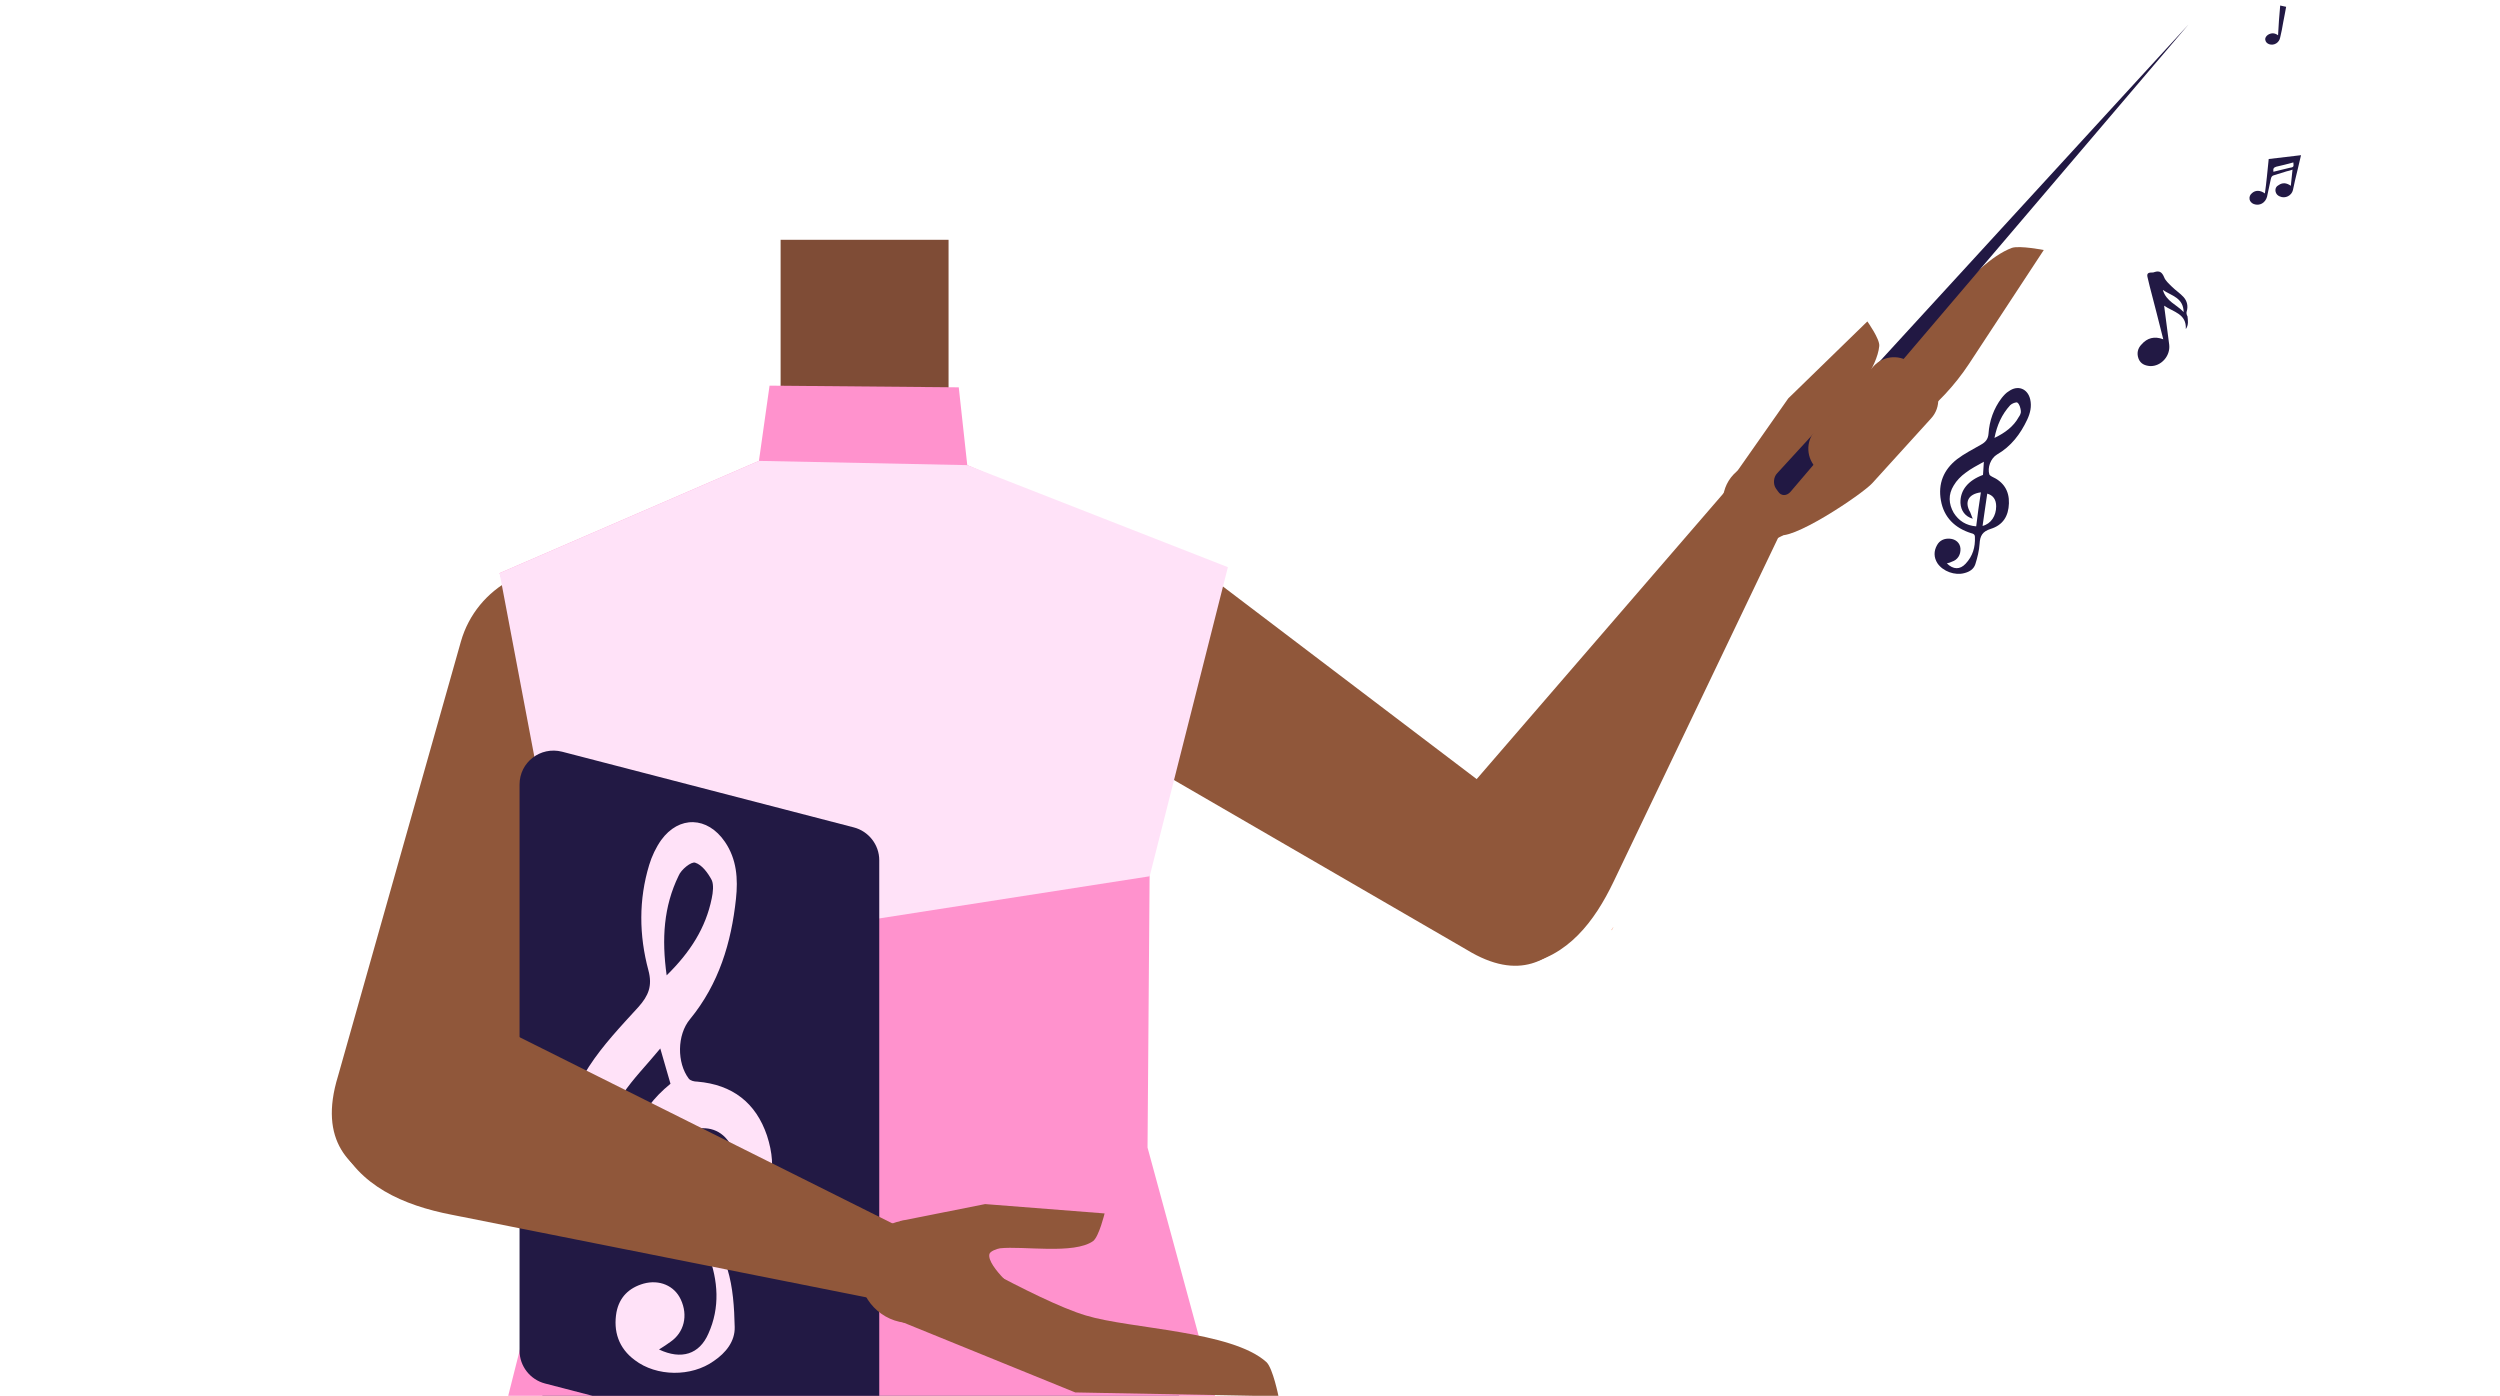 <?xml version="1.0" encoding="utf-8"?>
<!-- Generator: Adobe Illustrator 26.0.3, SVG Export Plug-In . SVG Version: 6.00 Build 0)  -->
<svg version="1.1" id="Calque_1" xmlns="http://www.w3.org/2000/svg" xmlns:xlink="http://www.w3.org/1999/xlink" x="0px" y="0px"
	 viewBox="0 0 588 328.3" style="enable-background:new 0 0 588 328.3;" xml:space="preserve">
<style type="text/css">
	.st0{fill:#375D63;}
	.st1{fill:#7F4C36;}
	.st2{fill:#FF92CD;}
	.st3{fill:#90573A;}
	.st4{fill:#F7A386;}
	.st5{fill:#FFE2F8;}
	.st6{fill:#211843;}
	.st7{fill:#221944;}
</style>
<g id="Calque_1_00000178890785809571442010000003688269547348203410_">
	<path class="st0" d="M293.5,373.7c-23.3,2.5-60.5,10-85.8,18.3c0,0-11.5,0.5-10.8-0.1l-87.8-16.6l22.9-58.4
		c1.1-10.7,10.1-18.8,20.8-18.8h99.9c11,0,20.1,8.5,20.8,19.4L293.5,373.7z"/>
</g>
<rect x="183.6" y="56.4" class="st1" width="39.5" height="47.4"/>
<path class="st2" d="M286.4,134.8c0,3-15.9,53.5-15.9,56.5s-0.6,78.6-0.6,78.6l34.8,128c1.5,10-5.4,19.2-15.4,20.7
	c-0.1,0-0.2,0-0.2,0s-69.1,10.1-87,9.5c-17.3-0.7-84.8-14.4-84.8-14.4c-9.2-2-15.4-10.6-14.3-20l32.4-128.2l-0.7-78.4l-17.2-52.3
	l61-26.4l2.5-17.7l44.5,0.4l2,18.3L286.4,134.8z"/>
<path class="st3" d="M345,223.4L345,223.4l-82.8-48l0,0c-10.6-6.1-13.9-19.8-7.5-30.6c6.4-10.8,20.2-14.6,30.8-8.4l0.5,0.3
	l79.3,60.2c7.9,6.1,9.8,15.4,5,21.9C364.9,226,357.3,230.9,345,223.4z"/>
<ellipse transform="matrix(0.687 -0.727 0.727 0.687 44.003 338.194)" class="st3" cx="414.4" cy="118" rx="9.2" ry="9.3"/>
<path class="st3" d="M345.3,222.6c-10.5-6.6-12.3-18.8-6.1-29.3c0.1-0.2,3.4-4.6,3.4-4.6l62.7-72.6c0,0,4.1-6.5,11.3-1.6
	c6.5,4.3,1.8,11.6,1.8,11.6l-38.9,81.3c-4.5,9.4-10.8,17.6-21.1,19.4C354.2,227.4,348.6,224.7,345.3,222.6z"/>
<path class="st4" d="M379.1,218.8l-0.1-0.1c0.1-0.2,0.3-0.4,0.4-0.6l0.1-0.1L379.1,218.8z"/>
<path class="st3" d="M79.5,253.1L79.5,253.1L79.5,253.1l28.9-102.2l0,0c3.7-13,17.5-20.4,30.8-16.5s21.2,17.7,17.5,30.8
	c-0.1,0.2-0.1,0.4-0.2,0.6c-0.1,0.3-43,101.7-43,101.7c-4.4,10.1-13.9,14.7-22.1,11.4C82.2,275.2,74.8,268.4,79.5,253.1z"/>
<polygon class="st5" points="288.8,133.4 270.4,206.1 135,227.2 117.5,134.8 178.5,108.4 227.5,109.4 "/>
<path class="st3" d="M408.4,111.1l12.2-17.4l18.6-18.1c0,0,3,4.2,2.8,5.8c-0.5,5-5.6,11.3-8.6,15.4c-0.4,0.5-0.6,3.6-0.2,4.2
	c1.7,2.2,7-0.1,7-0.1l-14.1,12.4L408.4,111.1z"/>
<path class="st3" d="M412.7,107.8l11.9,14.4l26-23.2c5-3.9,9.2-8.4,12.5-13.4l17.6-26.8c0,0-5.7-1.1-7.5-0.5
	c-9.6,3.6-20.6,20.8-28,27.4C437.3,92.9,412.7,107.8,412.7,107.8z"/>
<path class="st6" d="M418.2,115.6c0.7,1.1,2,1.1,2.9,0.1L514.7,5.8L418,111.3c-0.9,0.9-1,2.6-0.3,3.6L418.2,115.6z"/>
<path class="st3" d="M417.9,125.6l9.5-15.3c-2.6-2.4-2.8-6.5-0.4-9.1l13.7-15.1c2.4-2.6,6.5-2.8,9.1-0.4l4,3.6
	c2.6,2.4,2.8,6.5,0.4,9.1l-13.8,15.2C438.1,116.2,420.5,128,417.9,125.6z"/>
<path class="st7" d="M196.8,343.2l-68.6-17.8c-3.5-0.9-6-4.1-6-7.7V184.5c0-5.2,4.9-9,10-7.7l68.6,17.8c3.5,0.9,6,4.1,6,7.7v133.1
	C206.8,340.7,201.8,344.5,196.8,343.2z"/>
<g id="I971h2_00000067219755369311645200000005868042954794575240_">
	<g>
		<path class="st5" d="M155,317.4c5.3,2.5,9.5,1.1,11.6-3.7c2.8-6.2,2.3-12.5,0-18.7c-0.6-1.8-1.9-1.6-3.3-1.5
			c-11.1,0.3-20.2-3.7-25.7-13.7c-5.4-9.6-5.2-19.6,0.9-28.9c3.3-5.1,7.6-9.6,11.7-14.1c2.3-2.6,3.3-4.9,2.3-8.6
			c-2.2-8.2-2.3-16.6,0.2-24.8c0.6-2,1.6-4.1,2.8-5.8c4.2-5.8,10.9-5.6,15,0.4c2.8,4.1,3.1,8.7,2.6,13.4c-1.1,10.3-4,20-10.8,28.3
			c-3.1,3.7-3.1,10.3-0.3,14c0.4,0.5,1.3,0.7,2,0.7c8.3,0.7,13.8,5,16.4,12.7c2.6,8,1.1,14.6-5.7,19.8c-4.3,3.3-5,6.6-3.6,11.6
			c1.3,4.3,1.6,9,1.7,13.6c0.1,3.4-2.1,6.1-4.9,8c-5.3,3.8-13.5,3.7-18.6-0.2c-3.8-2.8-5.1-6.8-4.3-11.3c0.7-3.5,2.9-5.7,6.4-6.7
			c3.7-1,7.2,0.5,8.7,3.7c1.8,3.8,0.8,7.8-2.4,10C156.9,316.2,156.1,316.7,155,317.4z M160.2,266c-7.4,3.9-8.1,9.6-2.3,14.7
			c1,0.9,1.7,2.1,2.9,3.4c-5.3,0.3-9.1-2.3-10.9-6.9c-3-7.7-0.2-15.8,7.8-22.3c-0.7-2.5-1.5-5.1-2.4-8.3c-3.2,3.9-6.4,7.1-8.8,10.7
			c-2.1,3.2-3.8,6.8-4.6,10.4c-1.5,6.7,0.8,12.5,6.1,16.9c4.9,4,10.5,5.1,17,3.3C163.2,280.6,161.7,273.4,160.2,266z M156.8,229.4
			c5.6-5.5,9.2-11.2,10.6-18.1c0.3-1.4,0.5-3.2,0-4.3c-0.9-1.7-2.3-3.6-3.9-4.1c-0.9-0.3-3.3,1.6-3.9,3.1
			C156.1,213.2,155.6,220.8,156.8,229.4z M168.7,286.5c4.7-3.3,6.2-9.4,4.1-15.2c-1.5-4.2-4.4-6.3-8.4-5.9
			C165.8,272.3,167.2,279.2,168.7,286.5z"/>
	</g>
</g>
<g id="I971h2_00000031198194278168428470000017436679332327562150_">
	<g>
		<path class="st7" d="M457.9,132.5c1.5,1.5,3.1,1.5,4.4,0.1c1.7-1.8,2.3-3.9,2.2-6.3c0-0.7-0.5-0.8-0.9-0.9
			c-3.8-1.2-6.4-3.7-7.1-7.7c-0.7-3.9,0.6-7.2,3.8-9.7c1.7-1.3,3.7-2.3,5.6-3.4c1.1-0.6,1.7-1.3,1.8-2.6c0.2-3,1.2-5.9,3.1-8.4
			c0.5-0.6,1-1.2,1.7-1.6c2.1-1.5,4.4-0.6,5,1.9c0.4,1.7,0,3.3-0.7,4.8c-1.6,3.4-3.8,6.3-7.1,8.2c-1.5,0.9-2.3,3.1-1.8,4.7
			c0.1,0.2,0.4,0.4,0.6,0.5c2.7,1.2,4.1,3.3,4,6.3s-1.4,5.1-4.3,6c-1.9,0.6-2.5,1.6-2.6,3.5c-0.1,1.6-0.5,3.2-1,4.8
			c-0.4,1.2-1.4,1.8-2.6,2.1c-2.2,0.6-5-0.4-6.3-2.3c-0.9-1.4-0.9-2.9-0.1-4.3c0.6-1.1,1.7-1.6,3-1.5c1.4,0.1,2.4,1,2.5,2.3
			c0.1,1.5-0.7,2.7-2,3.1C458.7,132.3,458.4,132.4,457.9,132.5z M465.9,115.8c-3,0.4-3.9,2.3-2.5,4.7c0.2,0.4,0.3,0.9,0.6,1.5
			c-1.8-0.5-2.8-1.9-2.9-3.7c-0.1-3,1.8-5.3,5.3-6.6c0.1-0.9,0.1-1.9,0.2-3.1c-1.6,0.9-3,1.6-4.3,2.6c-1.1,0.8-2.1,1.8-2.8,3
			c-1.3,2.1-1.2,4.3,0,6.4c1.2,1.9,2.9,3,5.3,3.2C465.1,121.1,465.5,118.5,465.9,115.8z M469.1,103c2.5-1.2,4.5-2.7,5.7-4.9
			c0.3-0.4,0.6-1,0.5-1.5c-0.1-0.7-0.3-1.5-0.8-1.9c-0.3-0.2-1.3,0.2-1.7,0.6C470.8,97.5,469.7,100,469.1,103z M466.3,123.7
			c2-0.5,3.2-2.4,3.2-4.6c0-1.6-0.7-2.6-2.1-3C467,118.6,466.7,121.1,466.3,123.7z"/>
	</g>
</g>
<path class="st7" d="M533.6,37.4c2.6-0.3,5.1-0.6,7.6-0.9c-0.5,2-0.9,4-1.4,5.9c-0.2,0.8-0.3,1.5-0.5,2.3c-0.3,1.3-1.8,2.1-3.1,1.5
	c-0.5-0.2-0.9-0.6-1-1.2c-0.1-0.7,0.2-1.2,0.8-1.5c0.9-0.6,1.8-0.5,2.8,0.2c0.1-1.3,0.3-2.5,0.4-3.8c-0.5,0.2-1,0.3-1.4,0.4
	c-1,0.3-1.9,0.6-2.9,0.9c-0.5,0.1-0.7,0.4-0.8,0.9c-0.3,1.4-0.6,2.8-0.9,4.2c-0.4,1.4-1.7,2.2-3.1,1.7c-0.5-0.2-0.9-0.6-1-1.1
	c-0.1-0.6,0.1-1.1,0.6-1.5c0.8-0.7,1.9-0.7,3,0.1C533.1,42.8,533.3,40.1,533.6,37.4z M539.4,38.2c-1.4,0.4-2.7,0.7-4,1
	c-0.6,0.2-0.8,0.4-0.7,1.2c1.2-0.3,2.5-0.6,3.7-0.9C539.5,39.3,539.5,39.3,539.4,38.2z"/>
<path class="st7" d="M514.1,77.4c0.2-3.6-2.9-4-5.1-5.5c0.4,3.2,0.8,6.2,1.2,9.2c0.3,2.6-1.9,5.1-4.5,5c-1.2-0.1-2.2-0.5-2.7-1.7
	c-0.5-1.3-0.2-2.5,0.7-3.4c1.3-1.5,3-2,5.1-1.2c-1.1-4.3-2.1-8.4-3.2-12.5c-0.2-0.7-0.3-1.4-0.5-2.1c-0.2-0.8,0.1-1.1,0.9-1.1
	c0.2,0,0.5,0,0.7-0.1c1.2-0.4,1.8,0,2.3,1.2c0.3,0.8,1.1,1.5,1.8,2.2c0.9,0.9,2,1.6,2.8,2.5s1.1,2.1,0.7,3.4c-0.1,0.3,0,0.8,0.2,1.1
	C514.6,75.4,514.8,76.4,514.1,77.4z M508.7,68.2c0.8,2.7,3.2,3.4,4.9,5.2C513.5,70,510.8,69.6,508.7,68.2z"/>
<path class="st7" d="M536.3,1.3c0.5,0.1,0.9,0.2,1.4,0.3c-0.2,1.3-0.5,2.5-0.7,3.7s-0.4,2.3-0.7,3.5c-0.2,1.2-1.4,2-2.6,1.6
	c-0.5-0.2-0.8-0.5-0.9-1c-0.1-0.5,0.2-0.9,0.6-1.2c0.8-0.5,1.6-0.5,2.4,0.1C535.9,5.9,536.1,3.7,536.3,1.3z"/>
<path class="st3" d="M211.6,287.2l20.1-4l28.1,2.2c0,0-1.3,5.4-2.7,6.5c-4.5,3.2-16.5,1.1-21.9,1.7c-0.7,0.1-2.4,0.7-2.5,1.4
	c-0.6,2.9,7.4,9.5,7.4,9.5l-20.3-2.7L211.6,287.2z"/>
<path class="st3" d="M217.4,290.4l-6.3,20.1l41.8,17l47.8,0.9c0,0-1.3-6.5-2.8-8c-8.1-7.4-32-7.8-42.5-11
	C243.9,306,217.4,290.4,217.4,290.4z"/>
<ellipse transform="matrix(0.997 -8.072378e-02 8.072378e-02 0.997 -23.437 18.258)" class="st3" cx="214.1" cy="299" rx="12" ry="12.1"/>
<path class="st3" d="M80.4,253.2c4.3-13,16.8-18.4,29.8-14.6c0.3,0.1,5.9,2.3,5.9,2.3l95.1,47.5c0,0,8.1,2.7,4.9,11.7
	c-2.9,8.1-12,5.1-12,5.1l-97.9-19.5c-11.3-2.2-21.9-6.8-26.6-17.3C77.7,264.1,79.1,257.3,80.4,253.2z"/>
</svg>

